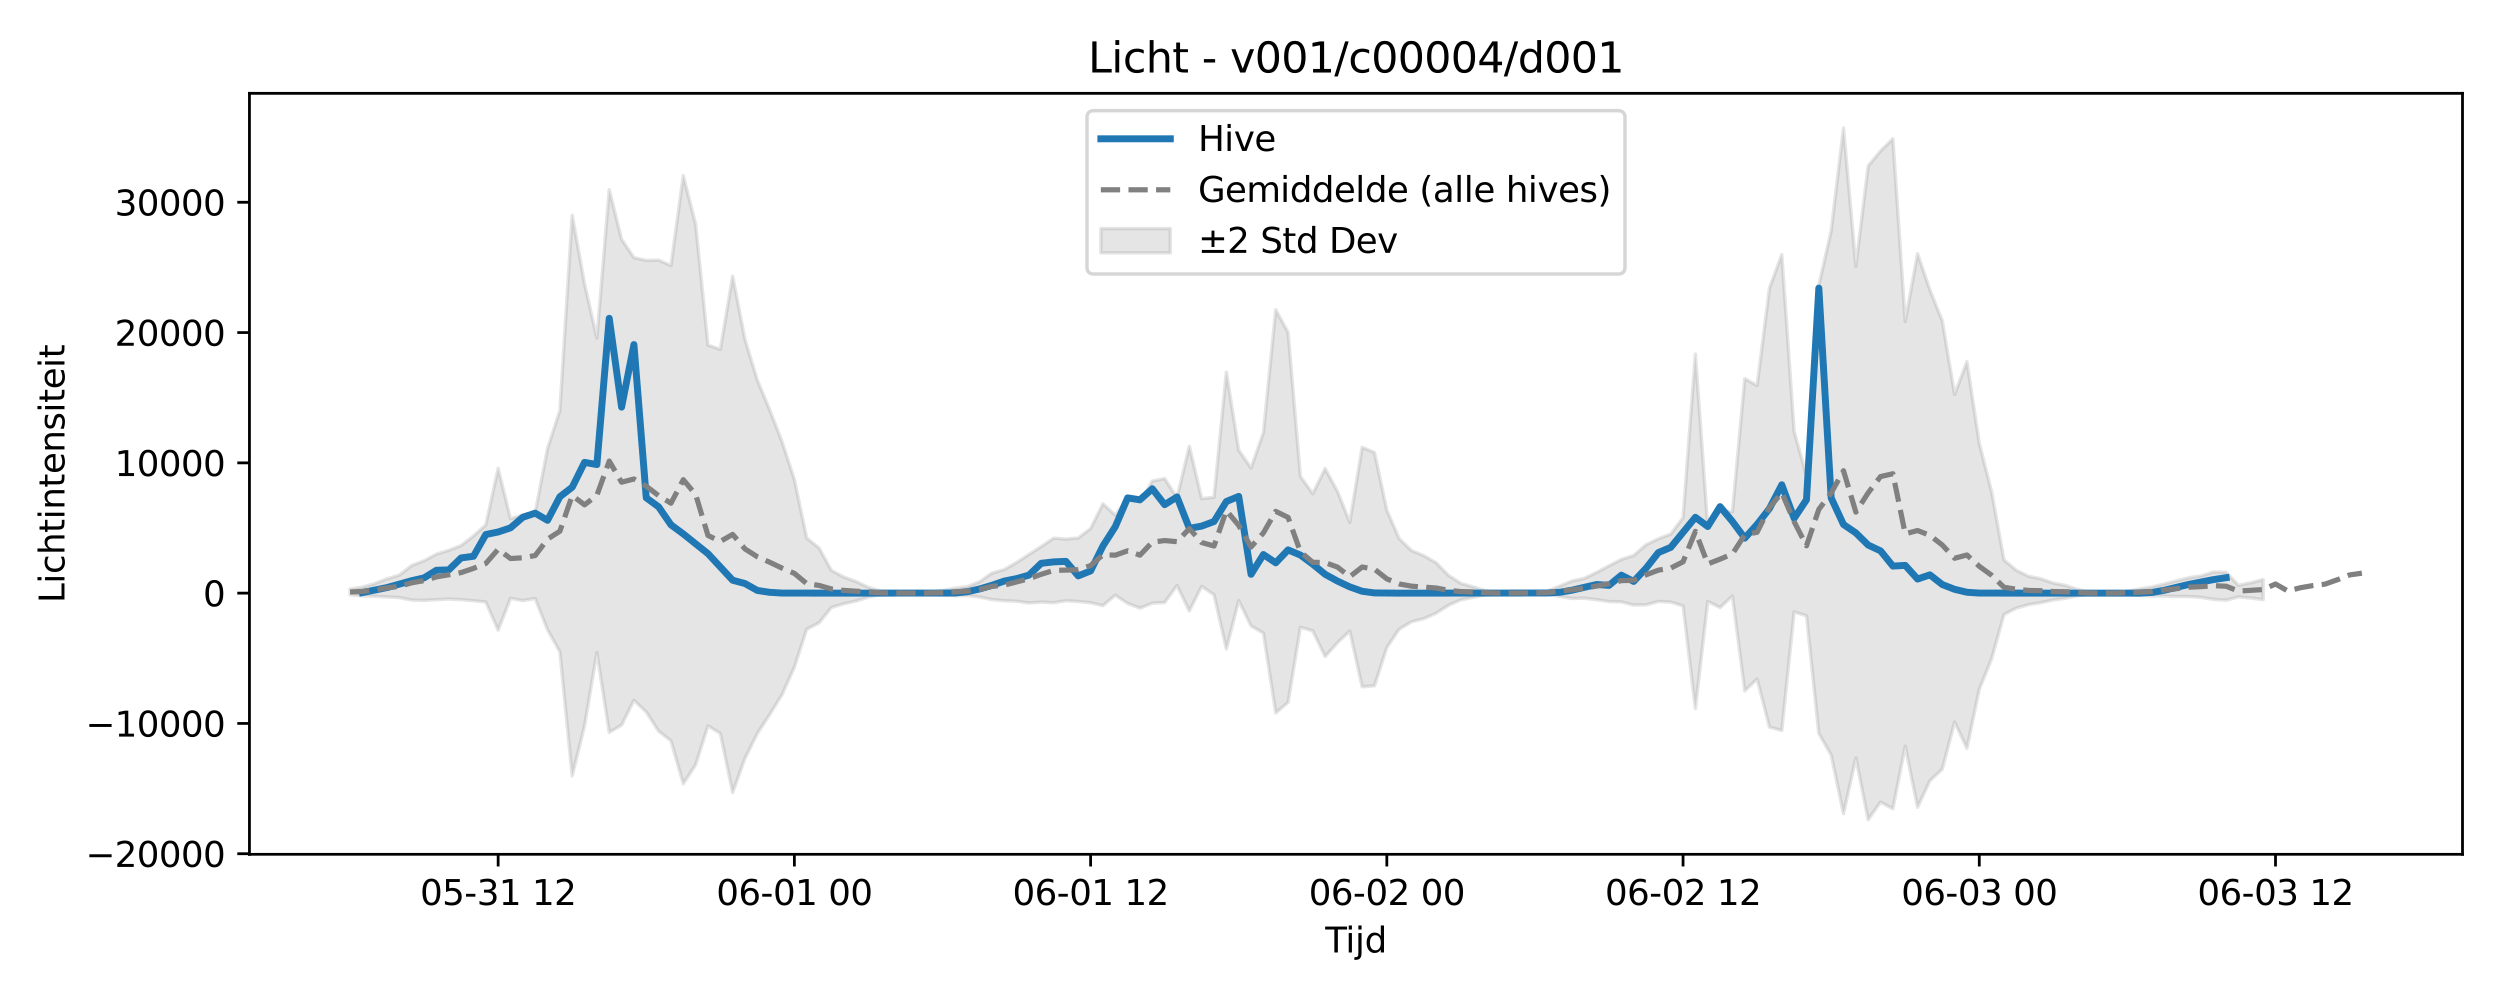 <?xml version="1.0" encoding="utf-8" standalone="no"?>
<!DOCTYPE svg PUBLIC "-//W3C//DTD SVG 1.1//EN"
  "http://www.w3.org/Graphics/SVG/1.1/DTD/svg11.dtd">
<svg xmlns:xlink="http://www.w3.org/1999/xlink" width="720pt" height="288pt" viewBox="0 0 720 288" xmlns="http://www.w3.org/2000/svg" version="1.1">
 <defs>
  <style type="text/css">*{stroke-linejoin: round; stroke-linecap: butt}</style>
 </defs>
 <g id="figure_1">
  <g id="patch_1">
   <path d="M 0 288 
L 720 288 
L 720 0 
L 0 0 
z
" style="fill: #ffffff"/>
  </g>
  <g id="axes_1">
   <g id="patch_2">
    <path d="M 71.84 246.04 
L 709.2 246.04 
L 709.2 26.88 
L 71.84 26.88 
z
" style="fill: #ffffff"/>
   </g>
   <g id="FillBetweenPolyCollection_1">
    <defs>
     <path id="m243e1d305b" d="M 100.811 -118.343 
L 100.811 -116.676 
L 104.366 -116.392 
L 107.92 -116.272 
L 111.475 -116.079 
L 115.03 -115.885 
L 118.584 -115.173 
L 122.139 -115.077 
L 125.694 -115.297 
L 129.249 -115.472 
L 132.803 -115.307 
L 136.358 -114.986 
L 139.913 -114.627 
L 143.467 -106.51 
L 147.022 -115.677 
L 150.577 -115.023 
L 154.132 -115.623 
L 157.686 -106.62 
L 161.241 -100.29 
L 164.796 -64.571 
L 168.35 -78.968 
L 171.905 -100.059 
L 175.46 -77.064 
L 179.015 -79.173 
L 182.569 -86.309 
L 186.124 -82.925 
L 189.679 -77.426 
L 193.233 -74.645 
L 196.788 -62.268 
L 200.343 -67.745 
L 203.898 -78.948 
L 207.452 -76.773 
L 211.007 -59.75 
L 214.562 -69.609 
L 218.116 -76.759 
L 221.671 -82.215 
L 225.226 -87.951 
L 228.781 -95.834 
L 232.335 -106.807 
L 235.89 -108.622 
L 239.445 -113.041 
L 242.999 -114.106 
L 246.554 -114.904 
L 250.109 -116.034 
L 253.664 -116.761 
L 257.218 -117.039 
L 260.773 -117.165 
L 264.328 -117.161 
L 267.882 -117.038 
L 271.437 -116.716 
L 274.992 -116.411 
L 278.547 -116.476 
L 282.101 -116.068 
L 285.656 -115.317 
L 289.211 -115 
L 292.765 -114.838 
L 296.32 -114.338 
L 299.875 -114.604 
L 303.43 -114.428 
L 306.984 -114.98 
L 310.539 -114.783 
L 314.094 -114.416 
L 317.648 -113.574 
L 321.203 -116.566 
L 324.758 -114.227 
L 328.313 -112.846 
L 331.867 -114.295 
L 335.422 -114.468 
L 338.977 -119.355 
L 342.531 -112.042 
L 346.086 -119.131 
L 349.641 -116.706 
L 353.196 -101.097 
L 356.75 -115.022 
L 360.305 -107.732 
L 363.86 -105.656 
L 367.414 -82.675 
L 370.969 -85.717 
L 374.524 -107.345 
L 378.079 -106.304 
L 381.633 -98.937 
L 385.188 -102.887 
L 388.743 -106.236 
L 392.297 -90.218 
L 395.852 -90.483 
L 399.407 -101.502 
L 402.961 -106.797 
L 406.516 -108.932 
L 410.071 -109.838 
L 413.626 -111.414 
L 417.18 -113.691 
L 420.735 -115.256 
L 424.29 -115.963 
L 427.844 -116.721 
L 431.399 -117.114 
L 434.954 -117.173 
L 438.509 -117.147 
L 442.063 -116.974 
L 445.618 -116.913 
L 449.173 -116.209 
L 452.727 -115.632 
L 456.282 -115.706 
L 459.837 -115.296 
L 463.392 -114.743 
L 466.946 -114.662 
L 470.501 -113.744 
L 474.056 -113.79 
L 477.61 -114.767 
L 481.165 -114.609 
L 484.72 -113.494 
L 488.275 -83.909 
L 491.829 -114.769 
L 495.384 -113.027 
L 498.939 -116.335 
L 502.493 -89.032 
L 506.048 -92.454 
L 509.603 -78.601 
L 513.158 -77.619 
L 516.712 -111.748 
L 520.267 -110.667 
L 523.822 -76.762 
L 527.376 -70.55 
L 530.931 -53.676 
L 534.486 -69.714 
L 538.041 -51.922 
L 541.595 -56.99 
L 545.15 -55.078 
L 548.705 -73.093 
L 552.259 -55.512 
L 555.814 -63.145 
L 559.369 -66.466 
L 562.924 -80.051 
L 566.478 -72.497 
L 570.033 -89.466 
L 573.588 -98.288 
L 577.142 -111.013 
L 580.697 -112.862 
L 584.252 -113.867 
L 587.807 -114.45 
L 591.361 -115.207 
L 594.916 -115.715 
L 598.471 -116.474 
L 602.025 -117.042 
L 605.58 -117.163 
L 609.135 -117.105 
L 612.69 -116.818 
L 616.244 -116.49 
L 619.799 -116.327 
L 623.354 -116.335 
L 626.908 -116.211 
L 630.463 -116.183 
L 634.018 -115.945 
L 637.573 -115.376 
L 641.127 -115.14 
L 644.682 -116.091 
L 648.237 -115.757 
L 651.791 -115.307 
L 651.791 -121.1 
L 651.791 -121.1 
L 648.237 -120.148 
L 644.682 -119.448 
L 641.127 -123.186 
L 637.573 -123.266 
L 634.018 -122.16 
L 630.463 -121.61 
L 626.908 -120.725 
L 623.354 -119.825 
L 619.799 -118.956 
L 616.244 -118.391 
L 612.69 -117.731 
L 609.135 -117.281 
L 605.58 -117.197 
L 602.025 -117.373 
L 598.471 -118.205 
L 594.916 -119.386 
L 591.361 -120.063 
L 587.807 -121.301 
L 584.252 -122.028 
L 580.697 -123.747 
L 577.142 -126.723 
L 573.588 -146.358 
L 570.033 -160.338 
L 566.478 -183.832 
L 562.924 -174.4 
L 559.369 -195.613 
L 555.814 -204.48 
L 552.259 -214.916 
L 548.705 -195.42 
L 545.15 -248.044 
L 541.595 -244.509 
L 538.041 -240.238 
L 534.486 -211.309 
L 530.931 -251.158 
L 527.376 -221.505 
L 523.822 -205.843 
L 520.267 -150.961 
L 516.712 -163.799 
L 513.158 -214.655 
L 509.603 -205.022 
L 506.048 -176.954 
L 502.493 -178.935 
L 498.939 -140.609 
L 495.384 -140.908 
L 491.829 -136.405 
L 488.275 -186.025 
L 484.72 -138.908 
L 481.165 -134.164 
L 477.61 -132.825 
L 474.056 -131.094 
L 470.501 -128.018 
L 466.946 -126.888 
L 463.392 -125.036 
L 459.837 -123.146 
L 456.282 -121.424 
L 452.727 -120.665 
L 449.173 -119.182 
L 445.618 -117.756 
L 442.063 -117.513 
L 438.509 -117.219 
L 434.954 -117.181 
L 431.399 -117.267 
L 427.844 -117.843 
L 424.29 -118.955 
L 420.735 -119.991 
L 417.18 -122.285 
L 413.626 -125.894 
L 410.071 -127.955 
L 406.516 -129.436 
L 402.961 -132.858 
L 399.407 -141.063 
L 395.852 -157.684 
L 392.297 -159.173 
L 388.743 -137.577 
L 385.188 -146.487 
L 381.633 -153.04 
L 378.079 -145.812 
L 374.524 -150.787 
L 370.969 -192.274 
L 367.414 -198.785 
L 363.86 -163.417 
L 360.305 -153.207 
L 356.75 -158.351 
L 353.196 -180.84 
L 349.641 -144.785 
L 346.086 -144.386 
L 342.531 -159.477 
L 338.977 -144.65 
L 335.422 -150.162 
L 331.867 -149.453 
L 328.313 -143.379 
L 324.758 -144.494 
L 321.203 -139.647 
L 317.648 -142.907 
L 314.094 -135.78 
L 310.539 -133.05 
L 306.984 -132.753 
L 303.43 -133.004 
L 299.875 -130.592 
L 296.32 -128.315 
L 292.765 -125.974 
L 289.211 -123.953 
L 285.656 -122.923 
L 282.101 -120.432 
L 278.547 -119.028 
L 274.992 -118.608 
L 271.437 -117.923 
L 267.882 -117.384 
L 264.328 -117.199 
L 260.773 -117.192 
L 257.218 -117.378 
L 253.664 -117.784 
L 250.109 -118.85 
L 246.554 -120.507 
L 242.999 -121.821 
L 239.445 -123.703 
L 235.89 -130.173 
L 232.335 -133.037 
L 228.781 -149.907 
L 225.226 -160.801 
L 221.671 -169.949 
L 218.116 -178.529 
L 214.562 -190.202 
L 211.007 -208.441 
L 207.452 -187.37 
L 203.898 -188.616 
L 200.343 -223.428 
L 196.788 -237.424 
L 193.233 -211.504 
L 189.679 -213.095 
L 186.124 -212.998 
L 182.569 -213.793 
L 179.015 -219.081 
L 175.46 -233.361 
L 171.905 -190.632 
L 168.35 -206.244 
L 164.796 -226.007 
L 161.241 -169.736 
L 157.686 -158.816 
L 154.132 -140.388 
L 150.577 -139.685 
L 147.022 -138.618 
L 143.467 -153.122 
L 139.913 -136.828 
L 136.358 -133.642 
L 132.803 -130.886 
L 129.249 -129.504 
L 125.694 -128.404 
L 122.139 -126.502 
L 118.584 -125.131 
L 115.03 -122.382 
L 111.475 -121.29 
L 107.92 -119.928 
L 104.366 -118.906 
L 100.811 -118.343 
z
" style="stroke: #808080; stroke-opacity: 0.2"/>
    </defs>
    <g clip-path="url(#pa932f46fc8)">
     <use xlink:href="#m243e1d305b" x="0" y="288" style="fill: #808080; fill-opacity: 0.2; stroke: #808080; stroke-opacity: 0.2"/>
    </g>
   </g>
   <g id="matplotlib.axis_1">
    <g id="xtick_1">
     <g id="line2d_1">
      <defs>
       <path id="m0d7b0e9603" d="M 0 0 
L 0 3.5 
" style="stroke: #000000; stroke-width: 0.8"/>
      </defs>
      <g>
       <use xlink:href="#m0d7b0e9603" x="143.467" y="246.04" style="stroke: #000000; stroke-width: 0.8"/>
      </g>
     </g>
     <g id="text_1">
      <!-- 05-31 12 -->
      <g transform="translate(120.987 260.638) scale(0.1 -0.1)">
       <defs>
        <path id="DejaVuSans-30" d="M 2034 4250 
Q 1547 4250 1301 3770 
Q 1056 3291 1056 2328 
Q 1056 1369 1301 889 
Q 1547 409 2034 409 
Q 2525 409 2770 889 
Q 3016 1369 3016 2328 
Q 3016 3291 2770 3770 
Q 2525 4250 2034 4250 
z
M 2034 4750 
Q 2819 4750 3233 4129 
Q 3647 3509 3647 2328 
Q 3647 1150 3233 529 
Q 2819 -91 2034 -91 
Q 1250 -91 836 529 
Q 422 1150 422 2328 
Q 422 3509 836 4129 
Q 1250 4750 2034 4750 
z
" transform="scale(0.016)"/>
        <path id="DejaVuSans-35" d="M 691 4666 
L 3169 4666 
L 3169 4134 
L 1269 4134 
L 1269 2991 
Q 1406 3038 1543 3061 
Q 1681 3084 1819 3084 
Q 2600 3084 3056 2656 
Q 3513 2228 3513 1497 
Q 3513 744 3044 326 
Q 2575 -91 1722 -91 
Q 1428 -91 1123 -41 
Q 819 9 494 109 
L 494 744 
Q 775 591 1075 516 
Q 1375 441 1709 441 
Q 2250 441 2565 725 
Q 2881 1009 2881 1497 
Q 2881 1984 2565 2268 
Q 2250 2553 1709 2553 
Q 1456 2553 1204 2497 
Q 953 2441 691 2322 
L 691 4666 
z
" transform="scale(0.016)"/>
        <path id="DejaVuSans-2d" d="M 313 2009 
L 1997 2009 
L 1997 1497 
L 313 1497 
L 313 2009 
z
" transform="scale(0.016)"/>
        <path id="DejaVuSans-33" d="M 2597 2516 
Q 3050 2419 3304 2112 
Q 3559 1806 3559 1356 
Q 3559 666 3084 287 
Q 2609 -91 1734 -91 
Q 1441 -91 1130 -33 
Q 819 25 488 141 
L 488 750 
Q 750 597 1062 519 
Q 1375 441 1716 441 
Q 2309 441 2620 675 
Q 2931 909 2931 1356 
Q 2931 1769 2642 2001 
Q 2353 2234 1838 2234 
L 1294 2234 
L 1294 2753 
L 1863 2753 
Q 2328 2753 2575 2939 
Q 2822 3125 2822 3475 
Q 2822 3834 2567 4026 
Q 2313 4219 1838 4219 
Q 1578 4219 1281 4162 
Q 984 4106 628 3988 
L 628 4550 
Q 988 4650 1302 4700 
Q 1616 4750 1894 4750 
Q 2613 4750 3031 4423 
Q 3450 4097 3450 3541 
Q 3450 3153 3228 2886 
Q 3006 2619 2597 2516 
z
" transform="scale(0.016)"/>
        <path id="DejaVuSans-31" d="M 794 531 
L 1825 531 
L 1825 4091 
L 703 3866 
L 703 4441 
L 1819 4666 
L 2450 4666 
L 2450 531 
L 3481 531 
L 3481 0 
L 794 0 
L 794 531 
z
" transform="scale(0.016)"/>
        <path id="DejaVuSans-20" transform="scale(0.016)"/>
        <path id="DejaVuSans-32" d="M 1228 531 
L 3431 531 
L 3431 0 
L 469 0 
L 469 531 
Q 828 903 1448 1529 
Q 2069 2156 2228 2338 
Q 2531 2678 2651 2914 
Q 2772 3150 2772 3378 
Q 2772 3750 2511 3984 
Q 2250 4219 1831 4219 
Q 1534 4219 1204 4116 
Q 875 4013 500 3803 
L 500 4441 
Q 881 4594 1212 4672 
Q 1544 4750 1819 4750 
Q 2544 4750 2975 4387 
Q 3406 4025 3406 3419 
Q 3406 3131 3298 2873 
Q 3191 2616 2906 2266 
Q 2828 2175 2409 1742 
Q 1991 1309 1228 531 
z
" transform="scale(0.016)"/>
       </defs>
       <use xlink:href="#DejaVuSans-30"/>
       <use xlink:href="#DejaVuSans-35" transform="translate(63.623 0)"/>
       <use xlink:href="#DejaVuSans-2d" transform="translate(127.246 0)"/>
       <use xlink:href="#DejaVuSans-33" transform="translate(163.33 0)"/>
       <use xlink:href="#DejaVuSans-31" transform="translate(226.953 0)"/>
       <use xlink:href="#DejaVuSans-20" transform="translate(290.576 0)"/>
       <use xlink:href="#DejaVuSans-31" transform="translate(322.363 0)"/>
       <use xlink:href="#DejaVuSans-32" transform="translate(385.986 0)"/>
      </g>
     </g>
    </g>
    <g id="xtick_2">
     <g id="line2d_2">
      <g>
       <use xlink:href="#m0d7b0e9603" x="228.781" y="246.04" style="stroke: #000000; stroke-width: 0.8"/>
      </g>
     </g>
     <g id="text_2">
      <!-- 06-01 00 -->
      <g transform="translate(206.3 260.638) scale(0.1 -0.1)">
       <defs>
        <path id="DejaVuSans-36" d="M 2113 2584 
Q 1688 2584 1439 2293 
Q 1191 2003 1191 1497 
Q 1191 994 1439 701 
Q 1688 409 2113 409 
Q 2538 409 2786 701 
Q 3034 994 3034 1497 
Q 3034 2003 2786 2293 
Q 2538 2584 2113 2584 
z
M 3366 4563 
L 3366 3988 
Q 3128 4100 2886 4159 
Q 2644 4219 2406 4219 
Q 1781 4219 1451 3797 
Q 1122 3375 1075 2522 
Q 1259 2794 1537 2939 
Q 1816 3084 2150 3084 
Q 2853 3084 3261 2657 
Q 3669 2231 3669 1497 
Q 3669 778 3244 343 
Q 2819 -91 2113 -91 
Q 1303 -91 875 529 
Q 447 1150 447 2328 
Q 447 3434 972 4092 
Q 1497 4750 2381 4750 
Q 2619 4750 2861 4703 
Q 3103 4656 3366 4563 
z
" transform="scale(0.016)"/>
       </defs>
       <use xlink:href="#DejaVuSans-30"/>
       <use xlink:href="#DejaVuSans-36" transform="translate(63.623 0)"/>
       <use xlink:href="#DejaVuSans-2d" transform="translate(127.246 0)"/>
       <use xlink:href="#DejaVuSans-30" transform="translate(163.33 0)"/>
       <use xlink:href="#DejaVuSans-31" transform="translate(226.953 0)"/>
       <use xlink:href="#DejaVuSans-20" transform="translate(290.576 0)"/>
       <use xlink:href="#DejaVuSans-30" transform="translate(322.363 0)"/>
       <use xlink:href="#DejaVuSans-30" transform="translate(385.986 0)"/>
      </g>
     </g>
    </g>
    <g id="xtick_3">
     <g id="line2d_3">
      <g>
       <use xlink:href="#m0d7b0e9603" x="314.094" y="246.04" style="stroke: #000000; stroke-width: 0.8"/>
      </g>
     </g>
     <g id="text_3">
      <!-- 06-01 12 -->
      <g transform="translate(291.613 260.638) scale(0.1 -0.1)">
       <use xlink:href="#DejaVuSans-30"/>
       <use xlink:href="#DejaVuSans-36" transform="translate(63.623 0)"/>
       <use xlink:href="#DejaVuSans-2d" transform="translate(127.246 0)"/>
       <use xlink:href="#DejaVuSans-30" transform="translate(163.33 0)"/>
       <use xlink:href="#DejaVuSans-31" transform="translate(226.953 0)"/>
       <use xlink:href="#DejaVuSans-20" transform="translate(290.576 0)"/>
       <use xlink:href="#DejaVuSans-31" transform="translate(322.363 0)"/>
       <use xlink:href="#DejaVuSans-32" transform="translate(385.986 0)"/>
      </g>
     </g>
    </g>
    <g id="xtick_4">
     <g id="line2d_4">
      <g>
       <use xlink:href="#m0d7b0e9603" x="399.407" y="246.04" style="stroke: #000000; stroke-width: 0.8"/>
      </g>
     </g>
     <g id="text_4">
      <!-- 06-02 00 -->
      <g transform="translate(376.926 260.638) scale(0.1 -0.1)">
       <use xlink:href="#DejaVuSans-30"/>
       <use xlink:href="#DejaVuSans-36" transform="translate(63.623 0)"/>
       <use xlink:href="#DejaVuSans-2d" transform="translate(127.246 0)"/>
       <use xlink:href="#DejaVuSans-30" transform="translate(163.33 0)"/>
       <use xlink:href="#DejaVuSans-32" transform="translate(226.953 0)"/>
       <use xlink:href="#DejaVuSans-20" transform="translate(290.576 0)"/>
       <use xlink:href="#DejaVuSans-30" transform="translate(322.363 0)"/>
       <use xlink:href="#DejaVuSans-30" transform="translate(385.986 0)"/>
      </g>
     </g>
    </g>
    <g id="xtick_5">
     <g id="line2d_5">
      <g>
       <use xlink:href="#m0d7b0e9603" x="484.72" y="246.04" style="stroke: #000000; stroke-width: 0.8"/>
      </g>
     </g>
     <g id="text_5">
      <!-- 06-02 12 -->
      <g transform="translate(462.239 260.638) scale(0.1 -0.1)">
       <use xlink:href="#DejaVuSans-30"/>
       <use xlink:href="#DejaVuSans-36" transform="translate(63.623 0)"/>
       <use xlink:href="#DejaVuSans-2d" transform="translate(127.246 0)"/>
       <use xlink:href="#DejaVuSans-30" transform="translate(163.33 0)"/>
       <use xlink:href="#DejaVuSans-32" transform="translate(226.953 0)"/>
       <use xlink:href="#DejaVuSans-20" transform="translate(290.576 0)"/>
       <use xlink:href="#DejaVuSans-31" transform="translate(322.363 0)"/>
       <use xlink:href="#DejaVuSans-32" transform="translate(385.986 0)"/>
      </g>
     </g>
    </g>
    <g id="xtick_6">
     <g id="line2d_6">
      <g>
       <use xlink:href="#m0d7b0e9603" x="570.033" y="246.04" style="stroke: #000000; stroke-width: 0.8"/>
      </g>
     </g>
     <g id="text_6">
      <!-- 06-03 00 -->
      <g transform="translate(547.553 260.638) scale(0.1 -0.1)">
       <use xlink:href="#DejaVuSans-30"/>
       <use xlink:href="#DejaVuSans-36" transform="translate(63.623 0)"/>
       <use xlink:href="#DejaVuSans-2d" transform="translate(127.246 0)"/>
       <use xlink:href="#DejaVuSans-30" transform="translate(163.33 0)"/>
       <use xlink:href="#DejaVuSans-33" transform="translate(226.953 0)"/>
       <use xlink:href="#DejaVuSans-20" transform="translate(290.576 0)"/>
       <use xlink:href="#DejaVuSans-30" transform="translate(322.363 0)"/>
       <use xlink:href="#DejaVuSans-30" transform="translate(385.986 0)"/>
      </g>
     </g>
    </g>
    <g id="xtick_7">
     <g id="line2d_7">
      <g>
       <use xlink:href="#m0d7b0e9603" x="655.346" y="246.04" style="stroke: #000000; stroke-width: 0.8"/>
      </g>
     </g>
     <g id="text_7">
      <!-- 06-03 12 -->
      <g transform="translate(632.866 260.638) scale(0.1 -0.1)">
       <use xlink:href="#DejaVuSans-30"/>
       <use xlink:href="#DejaVuSans-36" transform="translate(63.623 0)"/>
       <use xlink:href="#DejaVuSans-2d" transform="translate(127.246 0)"/>
       <use xlink:href="#DejaVuSans-30" transform="translate(163.33 0)"/>
       <use xlink:href="#DejaVuSans-33" transform="translate(226.953 0)"/>
       <use xlink:href="#DejaVuSans-20" transform="translate(290.576 0)"/>
       <use xlink:href="#DejaVuSans-31" transform="translate(322.363 0)"/>
       <use xlink:href="#DejaVuSans-32" transform="translate(385.986 0)"/>
      </g>
     </g>
    </g>
    <g id="text_8">
     <!-- Tijd -->
     <g transform="translate(381.67 274.317) scale(0.1 -0.1)">
      <defs>
       <path id="DejaVuSans-54" d="M -19 4666 
L 3928 4666 
L 3928 4134 
L 2272 4134 
L 2272 0 
L 1638 0 
L 1638 4134 
L -19 4134 
L -19 4666 
z
" transform="scale(0.016)"/>
       <path id="DejaVuSans-69" d="M 603 3500 
L 1178 3500 
L 1178 0 
L 603 0 
L 603 3500 
z
M 603 4863 
L 1178 4863 
L 1178 4134 
L 603 4134 
L 603 4863 
z
" transform="scale(0.016)"/>
       <path id="DejaVuSans-6a" d="M 603 3500 
L 1178 3500 
L 1178 -63 
Q 1178 -731 923 -1031 
Q 669 -1331 103 -1331 
L -116 -1331 
L -116 -844 
L 38 -844 
Q 366 -844 484 -692 
Q 603 -541 603 -63 
L 603 3500 
z
M 603 4863 
L 1178 4863 
L 1178 4134 
L 603 4134 
L 603 4863 
z
" transform="scale(0.016)"/>
       <path id="DejaVuSans-64" d="M 2906 2969 
L 2906 4863 
L 3481 4863 
L 3481 0 
L 2906 0 
L 2906 525 
Q 2725 213 2448 61 
Q 2172 -91 1784 -91 
Q 1150 -91 751 415 
Q 353 922 353 1747 
Q 353 2572 751 3078 
Q 1150 3584 1784 3584 
Q 2172 3584 2448 3432 
Q 2725 3281 2906 2969 
z
M 947 1747 
Q 947 1113 1208 752 
Q 1469 391 1925 391 
Q 2381 391 2643 752 
Q 2906 1113 2906 1747 
Q 2906 2381 2643 2742 
Q 2381 3103 1925 3103 
Q 1469 3103 1208 2742 
Q 947 2381 947 1747 
z
" transform="scale(0.016)"/>
      </defs>
      <use xlink:href="#DejaVuSans-54"/>
      <use xlink:href="#DejaVuSans-69" transform="translate(57.959 0)"/>
      <use xlink:href="#DejaVuSans-6a" transform="translate(85.742 0)"/>
      <use xlink:href="#DejaVuSans-64" transform="translate(113.525 0)"/>
     </g>
    </g>
   </g>
   <g id="matplotlib.axis_2">
    <g id="ytick_1">
     <g id="line2d_8">
      <defs>
       <path id="m40a42f1870" d="M 0 0 
L -3.5 0 
" style="stroke: #000000; stroke-width: 0.8"/>
      </defs>
      <g>
       <use xlink:href="#m40a42f1870" x="71.84" y="245.87" style="stroke: #000000; stroke-width: 0.8"/>
      </g>
     </g>
     <g id="text_9">
      <!-- −20000 -->
      <g transform="translate(24.648 249.669) scale(0.1 -0.1)">
       <defs>
        <path id="DejaVuSans-2212" d="M 678 2272 
L 4684 2272 
L 4684 1741 
L 678 1741 
L 678 2272 
z
" transform="scale(0.016)"/>
       </defs>
       <use xlink:href="#DejaVuSans-2212"/>
       <use xlink:href="#DejaVuSans-32" transform="translate(83.789 0)"/>
       <use xlink:href="#DejaVuSans-30" transform="translate(147.412 0)"/>
       <use xlink:href="#DejaVuSans-30" transform="translate(211.035 0)"/>
       <use xlink:href="#DejaVuSans-30" transform="translate(274.658 0)"/>
       <use xlink:href="#DejaVuSans-30" transform="translate(338.281 0)"/>
      </g>
     </g>
    </g>
    <g id="ytick_2">
     <g id="line2d_9">
      <g>
       <use xlink:href="#m40a42f1870" x="71.84" y="208.347" style="stroke: #000000; stroke-width: 0.8"/>
      </g>
     </g>
     <g id="text_10">
      <!-- −10000 -->
      <g transform="translate(24.648 212.146) scale(0.1 -0.1)">
       <use xlink:href="#DejaVuSans-2212"/>
       <use xlink:href="#DejaVuSans-31" transform="translate(83.789 0)"/>
       <use xlink:href="#DejaVuSans-30" transform="translate(147.412 0)"/>
       <use xlink:href="#DejaVuSans-30" transform="translate(211.035 0)"/>
       <use xlink:href="#DejaVuSans-30" transform="translate(274.658 0)"/>
       <use xlink:href="#DejaVuSans-30" transform="translate(338.281 0)"/>
      </g>
     </g>
    </g>
    <g id="ytick_3">
     <g id="line2d_10">
      <g>
       <use xlink:href="#m40a42f1870" x="71.84" y="170.824" style="stroke: #000000; stroke-width: 0.8"/>
      </g>
     </g>
     <g id="text_11">
      <!-- 0 -->
      <g transform="translate(58.477 174.623) scale(0.1 -0.1)">
       <use xlink:href="#DejaVuSans-30"/>
      </g>
     </g>
    </g>
    <g id="ytick_4">
     <g id="line2d_11">
      <g>
       <use xlink:href="#m40a42f1870" x="71.84" y="133.301" style="stroke: #000000; stroke-width: 0.8"/>
      </g>
     </g>
     <g id="text_12">
      <!-- 10000 -->
      <g transform="translate(33.028 137.1) scale(0.1 -0.1)">
       <use xlink:href="#DejaVuSans-31"/>
       <use xlink:href="#DejaVuSans-30" transform="translate(63.623 0)"/>
       <use xlink:href="#DejaVuSans-30" transform="translate(127.246 0)"/>
       <use xlink:href="#DejaVuSans-30" transform="translate(190.869 0)"/>
       <use xlink:href="#DejaVuSans-30" transform="translate(254.492 0)"/>
      </g>
     </g>
    </g>
    <g id="ytick_5">
     <g id="line2d_12">
      <g>
       <use xlink:href="#m40a42f1870" x="71.84" y="95.778" style="stroke: #000000; stroke-width: 0.8"/>
      </g>
     </g>
     <g id="text_13">
      <!-- 20000 -->
      <g transform="translate(33.028 99.577) scale(0.1 -0.1)">
       <use xlink:href="#DejaVuSans-32"/>
       <use xlink:href="#DejaVuSans-30" transform="translate(63.623 0)"/>
       <use xlink:href="#DejaVuSans-30" transform="translate(127.246 0)"/>
       <use xlink:href="#DejaVuSans-30" transform="translate(190.869 0)"/>
       <use xlink:href="#DejaVuSans-30" transform="translate(254.492 0)"/>
      </g>
     </g>
    </g>
    <g id="ytick_6">
     <g id="line2d_13">
      <g>
       <use xlink:href="#m40a42f1870" x="71.84" y="58.254" style="stroke: #000000; stroke-width: 0.8"/>
      </g>
     </g>
     <g id="text_14">
      <!-- 30000 -->
      <g transform="translate(33.028 62.054) scale(0.1 -0.1)">
       <use xlink:href="#DejaVuSans-33"/>
       <use xlink:href="#DejaVuSans-30" transform="translate(63.623 0)"/>
       <use xlink:href="#DejaVuSans-30" transform="translate(127.246 0)"/>
       <use xlink:href="#DejaVuSans-30" transform="translate(190.869 0)"/>
       <use xlink:href="#DejaVuSans-30" transform="translate(254.492 0)"/>
      </g>
     </g>
    </g>
    <g id="text_15">
     <!-- Lichtintensiteit -->
     <g transform="translate(18.568 173.656) rotate(-90) scale(0.1 -0.1)">
      <defs>
       <path id="DejaVuSans-4c" d="M 628 4666 
L 1259 4666 
L 1259 531 
L 3531 531 
L 3531 0 
L 628 0 
L 628 4666 
z
" transform="scale(0.016)"/>
       <path id="DejaVuSans-63" d="M 3122 3366 
L 3122 2828 
Q 2878 2963 2633 3030 
Q 2388 3097 2138 3097 
Q 1578 3097 1268 2742 
Q 959 2388 959 1747 
Q 959 1106 1268 751 
Q 1578 397 2138 397 
Q 2388 397 2633 464 
Q 2878 531 3122 666 
L 3122 134 
Q 2881 22 2623 -34 
Q 2366 -91 2075 -91 
Q 1284 -91 818 406 
Q 353 903 353 1747 
Q 353 2603 823 3093 
Q 1294 3584 2113 3584 
Q 2378 3584 2631 3529 
Q 2884 3475 3122 3366 
z
" transform="scale(0.016)"/>
       <path id="DejaVuSans-68" d="M 3513 2113 
L 3513 0 
L 2938 0 
L 2938 2094 
Q 2938 2591 2744 2837 
Q 2550 3084 2163 3084 
Q 1697 3084 1428 2787 
Q 1159 2491 1159 1978 
L 1159 0 
L 581 0 
L 581 4863 
L 1159 4863 
L 1159 2956 
Q 1366 3272 1645 3428 
Q 1925 3584 2291 3584 
Q 2894 3584 3203 3211 
Q 3513 2838 3513 2113 
z
" transform="scale(0.016)"/>
       <path id="DejaVuSans-74" d="M 1172 4494 
L 1172 3500 
L 2356 3500 
L 2356 3053 
L 1172 3053 
L 1172 1153 
Q 1172 725 1289 603 
Q 1406 481 1766 481 
L 2356 481 
L 2356 0 
L 1766 0 
Q 1100 0 847 248 
Q 594 497 594 1153 
L 594 3053 
L 172 3053 
L 172 3500 
L 594 3500 
L 594 4494 
L 1172 4494 
z
" transform="scale(0.016)"/>
       <path id="DejaVuSans-6e" d="M 3513 2113 
L 3513 0 
L 2938 0 
L 2938 2094 
Q 2938 2591 2744 2837 
Q 2550 3084 2163 3084 
Q 1697 3084 1428 2787 
Q 1159 2491 1159 1978 
L 1159 0 
L 581 0 
L 581 3500 
L 1159 3500 
L 1159 2956 
Q 1366 3272 1645 3428 
Q 1925 3584 2291 3584 
Q 2894 3584 3203 3211 
Q 3513 2838 3513 2113 
z
" transform="scale(0.016)"/>
       <path id="DejaVuSans-65" d="M 3597 1894 
L 3597 1613 
L 953 1613 
Q 991 1019 1311 708 
Q 1631 397 2203 397 
Q 2534 397 2845 478 
Q 3156 559 3463 722 
L 3463 178 
Q 3153 47 2828 -22 
Q 2503 -91 2169 -91 
Q 1331 -91 842 396 
Q 353 884 353 1716 
Q 353 2575 817 3079 
Q 1281 3584 2069 3584 
Q 2775 3584 3186 3129 
Q 3597 2675 3597 1894 
z
M 3022 2063 
Q 3016 2534 2758 2815 
Q 2500 3097 2075 3097 
Q 1594 3097 1305 2825 
Q 1016 2553 972 2059 
L 3022 2063 
z
" transform="scale(0.016)"/>
       <path id="DejaVuSans-73" d="M 2834 3397 
L 2834 2853 
Q 2591 2978 2328 3040 
Q 2066 3103 1784 3103 
Q 1356 3103 1142 2972 
Q 928 2841 928 2578 
Q 928 2378 1081 2264 
Q 1234 2150 1697 2047 
L 1894 2003 
Q 2506 1872 2764 1633 
Q 3022 1394 3022 966 
Q 3022 478 2636 193 
Q 2250 -91 1575 -91 
Q 1294 -91 989 -36 
Q 684 19 347 128 
L 347 722 
Q 666 556 975 473 
Q 1284 391 1588 391 
Q 1994 391 2212 530 
Q 2431 669 2431 922 
Q 2431 1156 2273 1281 
Q 2116 1406 1581 1522 
L 1381 1569 
Q 847 1681 609 1914 
Q 372 2147 372 2553 
Q 372 3047 722 3315 
Q 1072 3584 1716 3584 
Q 2034 3584 2315 3537 
Q 2597 3491 2834 3397 
z
" transform="scale(0.016)"/>
      </defs>
      <use xlink:href="#DejaVuSans-4c"/>
      <use xlink:href="#DejaVuSans-69" transform="translate(55.713 0)"/>
      <use xlink:href="#DejaVuSans-63" transform="translate(83.496 0)"/>
      <use xlink:href="#DejaVuSans-68" transform="translate(138.477 0)"/>
      <use xlink:href="#DejaVuSans-74" transform="translate(201.855 0)"/>
      <use xlink:href="#DejaVuSans-69" transform="translate(241.064 0)"/>
      <use xlink:href="#DejaVuSans-6e" transform="translate(268.848 0)"/>
      <use xlink:href="#DejaVuSans-74" transform="translate(332.227 0)"/>
      <use xlink:href="#DejaVuSans-65" transform="translate(371.436 0)"/>
      <use xlink:href="#DejaVuSans-6e" transform="translate(432.959 0)"/>
      <use xlink:href="#DejaVuSans-73" transform="translate(496.338 0)"/>
      <use xlink:href="#DejaVuSans-69" transform="translate(548.438 0)"/>
      <use xlink:href="#DejaVuSans-74" transform="translate(576.221 0)"/>
      <use xlink:href="#DejaVuSans-65" transform="translate(615.43 0)"/>
      <use xlink:href="#DejaVuSans-69" transform="translate(676.953 0)"/>
      <use xlink:href="#DejaVuSans-74" transform="translate(704.736 0)"/>
     </g>
    </g>
   </g>
   <g id="line2d_14">
    <path d="M 104.366 170.668 
L 111.475 169.215 
L 118.584 167.233 
L 122.139 166.425 
L 125.694 164.232 
L 129.249 164.126 
L 132.803 160.678 
L 136.358 160.212 
L 139.913 153.941 
L 143.467 153.212 
L 147.022 152.023 
L 150.577 148.975 
L 154.132 147.784 
L 157.686 149.853 
L 161.241 143.061 
L 164.796 140.318 
L 168.35 133.165 
L 171.905 133.796 
L 175.46 91.676 
L 179.015 117.257 
L 182.569 99.245 
L 186.124 143.372 
L 189.679 145.977 
L 193.233 151.145 
L 196.788 153.771 
L 203.898 159.456 
L 211.007 167.112 
L 214.562 168.06 
L 218.116 170.053 
L 221.671 170.586 
L 225.226 170.803 
L 246.554 170.824 
L 274.992 170.79 
L 278.547 170.428 
L 282.101 169.625 
L 285.656 168.581 
L 289.211 167.353 
L 292.765 166.637 
L 296.32 165.648 
L 299.875 162.225 
L 303.43 161.828 
L 306.984 161.675 
L 310.539 165.861 
L 314.094 164.415 
L 317.648 157.236 
L 321.203 151.676 
L 324.758 143.395 
L 328.313 143.943 
L 331.867 140.765 
L 335.422 145.348 
L 338.977 143.117 
L 342.531 152.158 
L 346.086 151.518 
L 349.641 150.192 
L 353.196 144.436 
L 356.75 142.96 
L 360.305 165.402 
L 363.86 159.704 
L 367.414 162.09 
L 370.969 158.368 
L 374.524 159.865 
L 378.079 162.494 
L 381.633 165.398 
L 385.188 167.352 
L 388.743 169.022 
L 392.297 170.287 
L 395.852 170.763 
L 402.961 170.824 
L 445.618 170.785 
L 449.173 170.585 
L 452.727 169.974 
L 459.837 168.335 
L 463.392 168.588 
L 466.946 165.654 
L 470.501 167.449 
L 474.056 163.659 
L 477.61 159.144 
L 481.165 157.642 
L 488.275 148.979 
L 491.829 151.633 
L 495.384 145.918 
L 498.939 150.187 
L 502.493 154.981 
L 506.048 151.029 
L 509.603 146.465 
L 513.158 139.622 
L 516.712 149.276 
L 520.267 143.925 
L 523.822 82.983 
L 527.376 143.397 
L 530.931 151.058 
L 534.486 153.474 
L 538.041 156.984 
L 541.595 158.649 
L 545.15 163.033 
L 548.705 162.828 
L 552.259 166.764 
L 555.814 165.56 
L 559.369 168.345 
L 562.924 169.722 
L 566.478 170.569 
L 570.033 170.808 
L 598.471 170.824 
L 616.244 170.815 
L 619.799 170.63 
L 623.354 169.982 
L 630.463 168.285 
L 637.573 166.908 
L 641.127 166.374 
L 641.127 166.374 
" clip-path="url(#pa932f46fc8)" style="fill: none; stroke: #1f77b4; stroke-width: 2; stroke-linecap: square"/>
   </g>
   <g id="line2d_15">
    <path d="M 100.811 170.491 
L 104.366 170.351 
L 107.92 169.9 
L 111.475 169.315 
L 115.03 168.866 
L 118.584 167.848 
L 122.139 167.21 
L 125.694 166.149 
L 132.803 164.904 
L 136.358 163.686 
L 139.913 162.273 
L 143.467 158.184 
L 147.022 160.853 
L 150.577 160.646 
L 154.132 159.995 
L 157.686 155.282 
L 161.241 152.987 
L 164.796 142.711 
L 168.35 145.394 
L 171.905 142.654 
L 175.46 132.788 
L 179.015 138.873 
L 182.569 137.949 
L 186.124 140.038 
L 189.679 142.739 
L 193.233 144.926 
L 196.788 138.154 
L 200.343 142.414 
L 203.898 154.218 
L 207.452 155.929 
L 211.007 153.905 
L 214.562 158.095 
L 218.116 160.356 
L 221.671 161.918 
L 225.226 163.624 
L 228.781 165.129 
L 232.335 168.078 
L 235.89 168.603 
L 239.445 169.628 
L 242.999 170.036 
L 253.664 170.727 
L 264.328 170.82 
L 271.437 170.68 
L 278.547 170.248 
L 282.101 169.75 
L 285.656 168.88 
L 289.211 168.523 
L 296.32 166.673 
L 299.875 165.402 
L 303.43 164.284 
L 310.539 164.083 
L 314.094 162.902 
L 317.648 159.76 
L 321.203 159.894 
L 324.758 158.639 
L 328.313 159.887 
L 331.867 156.126 
L 335.422 155.685 
L 338.977 155.998 
L 342.531 152.24 
L 346.086 156.242 
L 349.641 157.254 
L 353.196 147.031 
L 356.75 151.313 
L 360.305 157.53 
L 363.86 153.463 
L 367.414 147.27 
L 370.969 149.005 
L 374.524 158.934 
L 378.079 161.942 
L 381.633 162.011 
L 385.188 163.313 
L 388.743 166.093 
L 392.297 163.304 
L 395.852 163.916 
L 399.407 166.717 
L 402.961 168.172 
L 406.516 168.816 
L 413.626 169.346 
L 417.18 170.012 
L 420.735 170.377 
L 431.399 170.809 
L 442.063 170.756 
L 445.618 170.666 
L 452.727 169.852 
L 456.282 169.435 
L 463.392 168.111 
L 466.946 167.225 
L 470.501 167.119 
L 474.056 165.558 
L 477.61 164.204 
L 481.165 163.613 
L 484.72 161.799 
L 488.275 153.033 
L 491.829 162.413 
L 495.384 161.032 
L 498.939 159.528 
L 502.493 154.016 
L 506.048 153.296 
L 509.603 146.188 
L 513.158 141.863 
L 516.712 150.226 
L 520.267 157.186 
L 523.822 146.697 
L 527.376 141.972 
L 530.931 135.583 
L 534.486 147.489 
L 538.041 141.92 
L 541.595 137.25 
L 545.15 136.439 
L 548.705 153.744 
L 552.259 152.786 
L 555.814 154.187 
L 559.369 156.961 
L 562.924 160.775 
L 566.478 159.836 
L 570.033 163.098 
L 573.588 165.677 
L 577.142 169.132 
L 580.697 169.696 
L 584.252 170.052 
L 587.807 170.125 
L 591.361 170.365 
L 594.916 170.449 
L 602.025 170.793 
L 609.135 170.807 
L 616.244 170.56 
L 619.799 170.359 
L 630.463 169.103 
L 634.018 168.948 
L 637.573 168.679 
L 641.127 168.837 
L 644.682 170.231 
L 651.791 169.797 
L 655.346 168.19 
L 658.901 170.216 
L 662.456 169.279 
L 666.01 168.66 
L 669.565 168.241 
L 673.12 166.986 
L 676.674 165.587 
L 680.229 165.074 
L 680.229 165.074 
" clip-path="url(#pa932f46fc8)" style="fill: none; stroke-dasharray: 5.55,2.4; stroke-dashoffset: 0; stroke: #808080; stroke-width: 1.5"/>
   </g>
   <g id="patch_3">
    <path d="M 71.84 246.04 
L 71.84 26.88 
" style="fill: none; stroke: #000000; stroke-width: 0.8; stroke-linejoin: miter; stroke-linecap: square"/>
   </g>
   <g id="patch_4">
    <path d="M 709.2 246.04 
L 709.2 26.88 
" style="fill: none; stroke: #000000; stroke-width: 0.8; stroke-linejoin: miter; stroke-linecap: square"/>
   </g>
   <g id="patch_5">
    <path d="M 71.84 246.04 
L 709.2 246.04 
" style="fill: none; stroke: #000000; stroke-width: 0.8; stroke-linejoin: miter; stroke-linecap: square"/>
   </g>
   <g id="patch_6">
    <path d="M 71.84 26.88 
L 709.2 26.88 
" style="fill: none; stroke: #000000; stroke-width: 0.8; stroke-linejoin: miter; stroke-linecap: square"/>
   </g>
   <g id="text_16">
    <!-- Licht - v001/c00004/d001 -->
    <g transform="translate(313.383 20.88) scale(0.12 -0.12)">
     <defs>
      <path id="DejaVuSans-76" d="M 191 3500 
L 800 3500 
L 1894 563 
L 2988 3500 
L 3597 3500 
L 2284 0 
L 1503 0 
L 191 3500 
z
" transform="scale(0.016)"/>
      <path id="DejaVuSans-2f" d="M 1625 4666 
L 2156 4666 
L 531 -594 
L 0 -594 
L 1625 4666 
z
" transform="scale(0.016)"/>
      <path id="DejaVuSans-34" d="M 2419 4116 
L 825 1625 
L 2419 1625 
L 2419 4116 
z
M 2253 4666 
L 3047 4666 
L 3047 1625 
L 3713 1625 
L 3713 1100 
L 3047 1100 
L 3047 0 
L 2419 0 
L 2419 1100 
L 313 1100 
L 313 1709 
L 2253 4666 
z
" transform="scale(0.016)"/>
     </defs>
     <use xlink:href="#DejaVuSans-4c"/>
     <use xlink:href="#DejaVuSans-69" transform="translate(55.713 0)"/>
     <use xlink:href="#DejaVuSans-63" transform="translate(83.496 0)"/>
     <use xlink:href="#DejaVuSans-68" transform="translate(138.477 0)"/>
     <use xlink:href="#DejaVuSans-74" transform="translate(201.855 0)"/>
     <use xlink:href="#DejaVuSans-20" transform="translate(241.064 0)"/>
     <use xlink:href="#DejaVuSans-2d" transform="translate(272.852 0)"/>
     <use xlink:href="#DejaVuSans-20" transform="translate(308.936 0)"/>
     <use xlink:href="#DejaVuSans-76" transform="translate(340.723 0)"/>
     <use xlink:href="#DejaVuSans-30" transform="translate(399.902 0)"/>
     <use xlink:href="#DejaVuSans-30" transform="translate(463.525 0)"/>
     <use xlink:href="#DejaVuSans-31" transform="translate(527.148 0)"/>
     <use xlink:href="#DejaVuSans-2f" transform="translate(590.771 0)"/>
     <use xlink:href="#DejaVuSans-63" transform="translate(624.463 0)"/>
     <use xlink:href="#DejaVuSans-30" transform="translate(679.443 0)"/>
     <use xlink:href="#DejaVuSans-30" transform="translate(743.066 0)"/>
     <use xlink:href="#DejaVuSans-30" transform="translate(806.689 0)"/>
     <use xlink:href="#DejaVuSans-30" transform="translate(870.312 0)"/>
     <use xlink:href="#DejaVuSans-34" transform="translate(933.936 0)"/>
     <use xlink:href="#DejaVuSans-2f" transform="translate(997.559 0)"/>
     <use xlink:href="#DejaVuSans-64" transform="translate(1031.25 0)"/>
     <use xlink:href="#DejaVuSans-30" transform="translate(1094.727 0)"/>
     <use xlink:href="#DejaVuSans-30" transform="translate(1158.35 0)"/>
     <use xlink:href="#DejaVuSans-31" transform="translate(1221.973 0)"/>
    </g>
   </g>
   <g id="legend_1">
    <g id="patch_7">
     <path d="M 315.048 78.914 
L 465.992 78.914 
Q 467.992 78.914 467.992 76.914 
L 467.992 33.88 
Q 467.992 31.88 465.992 31.88 
L 315.048 31.88 
Q 313.048 31.88 313.048 33.88 
L 313.048 76.914 
Q 313.048 78.914 315.048 78.914 
z
" style="fill: #ffffff; opacity: 0.8; stroke: #cccccc; stroke-linejoin: miter"/>
    </g>
    <g id="line2d_16">
     <path d="M 317.048 39.978 
L 327.048 39.978 
L 337.048 39.978 
" style="fill: none; stroke: #1f77b4; stroke-width: 2; stroke-linecap: square"/>
    </g>
    <g id="text_17">
     <!-- Hive -->
     <g transform="translate(345.048 43.478) scale(0.1 -0.1)">
      <defs>
       <path id="DejaVuSans-48" d="M 628 4666 
L 1259 4666 
L 1259 2753 
L 3553 2753 
L 3553 4666 
L 4184 4666 
L 4184 0 
L 3553 0 
L 3553 2222 
L 1259 2222 
L 1259 0 
L 628 0 
L 628 4666 
z
" transform="scale(0.016)"/>
      </defs>
      <use xlink:href="#DejaVuSans-48"/>
      <use xlink:href="#DejaVuSans-69" transform="translate(75.195 0)"/>
      <use xlink:href="#DejaVuSans-76" transform="translate(102.979 0)"/>
      <use xlink:href="#DejaVuSans-65" transform="translate(162.158 0)"/>
     </g>
    </g>
    <g id="line2d_17">
     <path d="M 317.048 54.657 
L 327.048 54.657 
L 337.048 54.657 
" style="fill: none; stroke-dasharray: 5.55,2.4; stroke-dashoffset: 0; stroke: #808080; stroke-width: 1.5"/>
    </g>
    <g id="text_18">
     <!-- Gemiddelde (alle hives) -->
     <g transform="translate(345.048 58.157) scale(0.1 -0.1)">
      <defs>
       <path id="DejaVuSans-47" d="M 3809 666 
L 3809 1919 
L 2778 1919 
L 2778 2438 
L 4434 2438 
L 4434 434 
Q 4069 175 3628 42 
Q 3188 -91 2688 -91 
Q 1594 -91 976 548 
Q 359 1188 359 2328 
Q 359 3472 976 4111 
Q 1594 4750 2688 4750 
Q 3144 4750 3555 4637 
Q 3966 4525 4313 4306 
L 4313 3634 
Q 3963 3931 3569 4081 
Q 3175 4231 2741 4231 
Q 1884 4231 1454 3753 
Q 1025 3275 1025 2328 
Q 1025 1384 1454 906 
Q 1884 428 2741 428 
Q 3075 428 3337 486 
Q 3600 544 3809 666 
z
" transform="scale(0.016)"/>
       <path id="DejaVuSans-6d" d="M 3328 2828 
Q 3544 3216 3844 3400 
Q 4144 3584 4550 3584 
Q 5097 3584 5394 3201 
Q 5691 2819 5691 2113 
L 5691 0 
L 5113 0 
L 5113 2094 
Q 5113 2597 4934 2840 
Q 4756 3084 4391 3084 
Q 3944 3084 3684 2787 
Q 3425 2491 3425 1978 
L 3425 0 
L 2847 0 
L 2847 2094 
Q 2847 2600 2669 2842 
Q 2491 3084 2119 3084 
Q 1678 3084 1418 2786 
Q 1159 2488 1159 1978 
L 1159 0 
L 581 0 
L 581 3500 
L 1159 3500 
L 1159 2956 
Q 1356 3278 1631 3431 
Q 1906 3584 2284 3584 
Q 2666 3584 2933 3390 
Q 3200 3197 3328 2828 
z
" transform="scale(0.016)"/>
       <path id="DejaVuSans-6c" d="M 603 4863 
L 1178 4863 
L 1178 0 
L 603 0 
L 603 4863 
z
" transform="scale(0.016)"/>
       <path id="DejaVuSans-28" d="M 1984 4856 
Q 1566 4138 1362 3434 
Q 1159 2731 1159 2009 
Q 1159 1288 1364 580 
Q 1569 -128 1984 -844 
L 1484 -844 
Q 1016 -109 783 600 
Q 550 1309 550 2009 
Q 550 2706 781 3412 
Q 1013 4119 1484 4856 
L 1984 4856 
z
" transform="scale(0.016)"/>
       <path id="DejaVuSans-61" d="M 2194 1759 
Q 1497 1759 1228 1600 
Q 959 1441 959 1056 
Q 959 750 1161 570 
Q 1363 391 1709 391 
Q 2188 391 2477 730 
Q 2766 1069 2766 1631 
L 2766 1759 
L 2194 1759 
z
M 3341 1997 
L 3341 0 
L 2766 0 
L 2766 531 
Q 2569 213 2275 61 
Q 1981 -91 1556 -91 
Q 1019 -91 701 211 
Q 384 513 384 1019 
Q 384 1609 779 1909 
Q 1175 2209 1959 2209 
L 2766 2209 
L 2766 2266 
Q 2766 2663 2505 2880 
Q 2244 3097 1772 3097 
Q 1472 3097 1187 3025 
Q 903 2953 641 2809 
L 641 3341 
Q 956 3463 1253 3523 
Q 1550 3584 1831 3584 
Q 2591 3584 2966 3190 
Q 3341 2797 3341 1997 
z
" transform="scale(0.016)"/>
       <path id="DejaVuSans-29" d="M 513 4856 
L 1013 4856 
Q 1481 4119 1714 3412 
Q 1947 2706 1947 2009 
Q 1947 1309 1714 600 
Q 1481 -109 1013 -844 
L 513 -844 
Q 928 -128 1133 580 
Q 1338 1288 1338 2009 
Q 1338 2731 1133 3434 
Q 928 4138 513 4856 
z
" transform="scale(0.016)"/>
      </defs>
      <use xlink:href="#DejaVuSans-47"/>
      <use xlink:href="#DejaVuSans-65" transform="translate(77.49 0)"/>
      <use xlink:href="#DejaVuSans-6d" transform="translate(139.014 0)"/>
      <use xlink:href="#DejaVuSans-69" transform="translate(236.426 0)"/>
      <use xlink:href="#DejaVuSans-64" transform="translate(264.209 0)"/>
      <use xlink:href="#DejaVuSans-64" transform="translate(327.686 0)"/>
      <use xlink:href="#DejaVuSans-65" transform="translate(391.162 0)"/>
      <use xlink:href="#DejaVuSans-6c" transform="translate(452.686 0)"/>
      <use xlink:href="#DejaVuSans-64" transform="translate(480.469 0)"/>
      <use xlink:href="#DejaVuSans-65" transform="translate(543.945 0)"/>
      <use xlink:href="#DejaVuSans-20" transform="translate(605.469 0)"/>
      <use xlink:href="#DejaVuSans-28" transform="translate(637.256 0)"/>
      <use xlink:href="#DejaVuSans-61" transform="translate(676.27 0)"/>
      <use xlink:href="#DejaVuSans-6c" transform="translate(737.549 0)"/>
      <use xlink:href="#DejaVuSans-6c" transform="translate(765.332 0)"/>
      <use xlink:href="#DejaVuSans-65" transform="translate(793.115 0)"/>
      <use xlink:href="#DejaVuSans-20" transform="translate(854.639 0)"/>
      <use xlink:href="#DejaVuSans-68" transform="translate(886.426 0)"/>
      <use xlink:href="#DejaVuSans-69" transform="translate(949.805 0)"/>
      <use xlink:href="#DejaVuSans-76" transform="translate(977.588 0)"/>
      <use xlink:href="#DejaVuSans-65" transform="translate(1036.768 0)"/>
      <use xlink:href="#DejaVuSans-73" transform="translate(1098.291 0)"/>
      <use xlink:href="#DejaVuSans-29" transform="translate(1150.391 0)"/>
     </g>
    </g>
    <g id="patch_8">
     <path d="M 317.048 72.835 
L 337.048 72.835 
L 337.048 65.835 
L 317.048 65.835 
z
" style="fill: #808080; fill-opacity: 0.2; stroke: #808080; stroke-opacity: 0.2; stroke-linejoin: miter"/>
    </g>
    <g id="text_19">
     <!-- ±2 Std Dev -->
     <g transform="translate(345.048 72.835) scale(0.1 -0.1)">
      <defs>
       <path id="DejaVuSans-b1" d="M 2944 4013 
L 2944 2803 
L 4684 2803 
L 4684 2272 
L 2944 2272 
L 2944 1063 
L 2419 1063 
L 2419 2272 
L 678 2272 
L 678 2803 
L 2419 2803 
L 2419 4013 
L 2944 4013 
z
M 678 531 
L 4684 531 
L 4684 0 
L 678 0 
L 678 531 
z
" transform="scale(0.016)"/>
       <path id="DejaVuSans-53" d="M 3425 4513 
L 3425 3897 
Q 3066 4069 2747 4153 
Q 2428 4238 2131 4238 
Q 1616 4238 1336 4038 
Q 1056 3838 1056 3469 
Q 1056 3159 1242 3001 
Q 1428 2844 1947 2747 
L 2328 2669 
Q 3034 2534 3370 2195 
Q 3706 1856 3706 1288 
Q 3706 609 3251 259 
Q 2797 -91 1919 -91 
Q 1588 -91 1214 -16 
Q 841 59 441 206 
L 441 856 
Q 825 641 1194 531 
Q 1563 422 1919 422 
Q 2459 422 2753 634 
Q 3047 847 3047 1241 
Q 3047 1584 2836 1778 
Q 2625 1972 2144 2069 
L 1759 2144 
Q 1053 2284 737 2584 
Q 422 2884 422 3419 
Q 422 4038 858 4394 
Q 1294 4750 2059 4750 
Q 2388 4750 2728 4690 
Q 3069 4631 3425 4513 
z
" transform="scale(0.016)"/>
       <path id="DejaVuSans-44" d="M 1259 4147 
L 1259 519 
L 2022 519 
Q 2988 519 3436 956 
Q 3884 1394 3884 2338 
Q 3884 3275 3436 3711 
Q 2988 4147 2022 4147 
L 1259 4147 
z
M 628 4666 
L 1925 4666 
Q 3281 4666 3915 4102 
Q 4550 3538 4550 2338 
Q 4550 1131 3912 565 
Q 3275 0 1925 0 
L 628 0 
L 628 4666 
z
" transform="scale(0.016)"/>
      </defs>
      <use xlink:href="#DejaVuSans-b1"/>
      <use xlink:href="#DejaVuSans-32" transform="translate(83.789 0)"/>
      <use xlink:href="#DejaVuSans-20" transform="translate(147.412 0)"/>
      <use xlink:href="#DejaVuSans-53" transform="translate(179.199 0)"/>
      <use xlink:href="#DejaVuSans-74" transform="translate(242.676 0)"/>
      <use xlink:href="#DejaVuSans-64" transform="translate(281.885 0)"/>
      <use xlink:href="#DejaVuSans-20" transform="translate(345.361 0)"/>
      <use xlink:href="#DejaVuSans-44" transform="translate(377.148 0)"/>
      <use xlink:href="#DejaVuSans-65" transform="translate(454.15 0)"/>
      <use xlink:href="#DejaVuSans-76" transform="translate(515.674 0)"/>
     </g>
    </g>
   </g>
  </g>
 </g>
 <defs>
  <clipPath id="pa932f46fc8">
   <rect x="71.84" y="26.88" width="637.36" height="219.16"/>
  </clipPath>
 </defs>
</svg>
